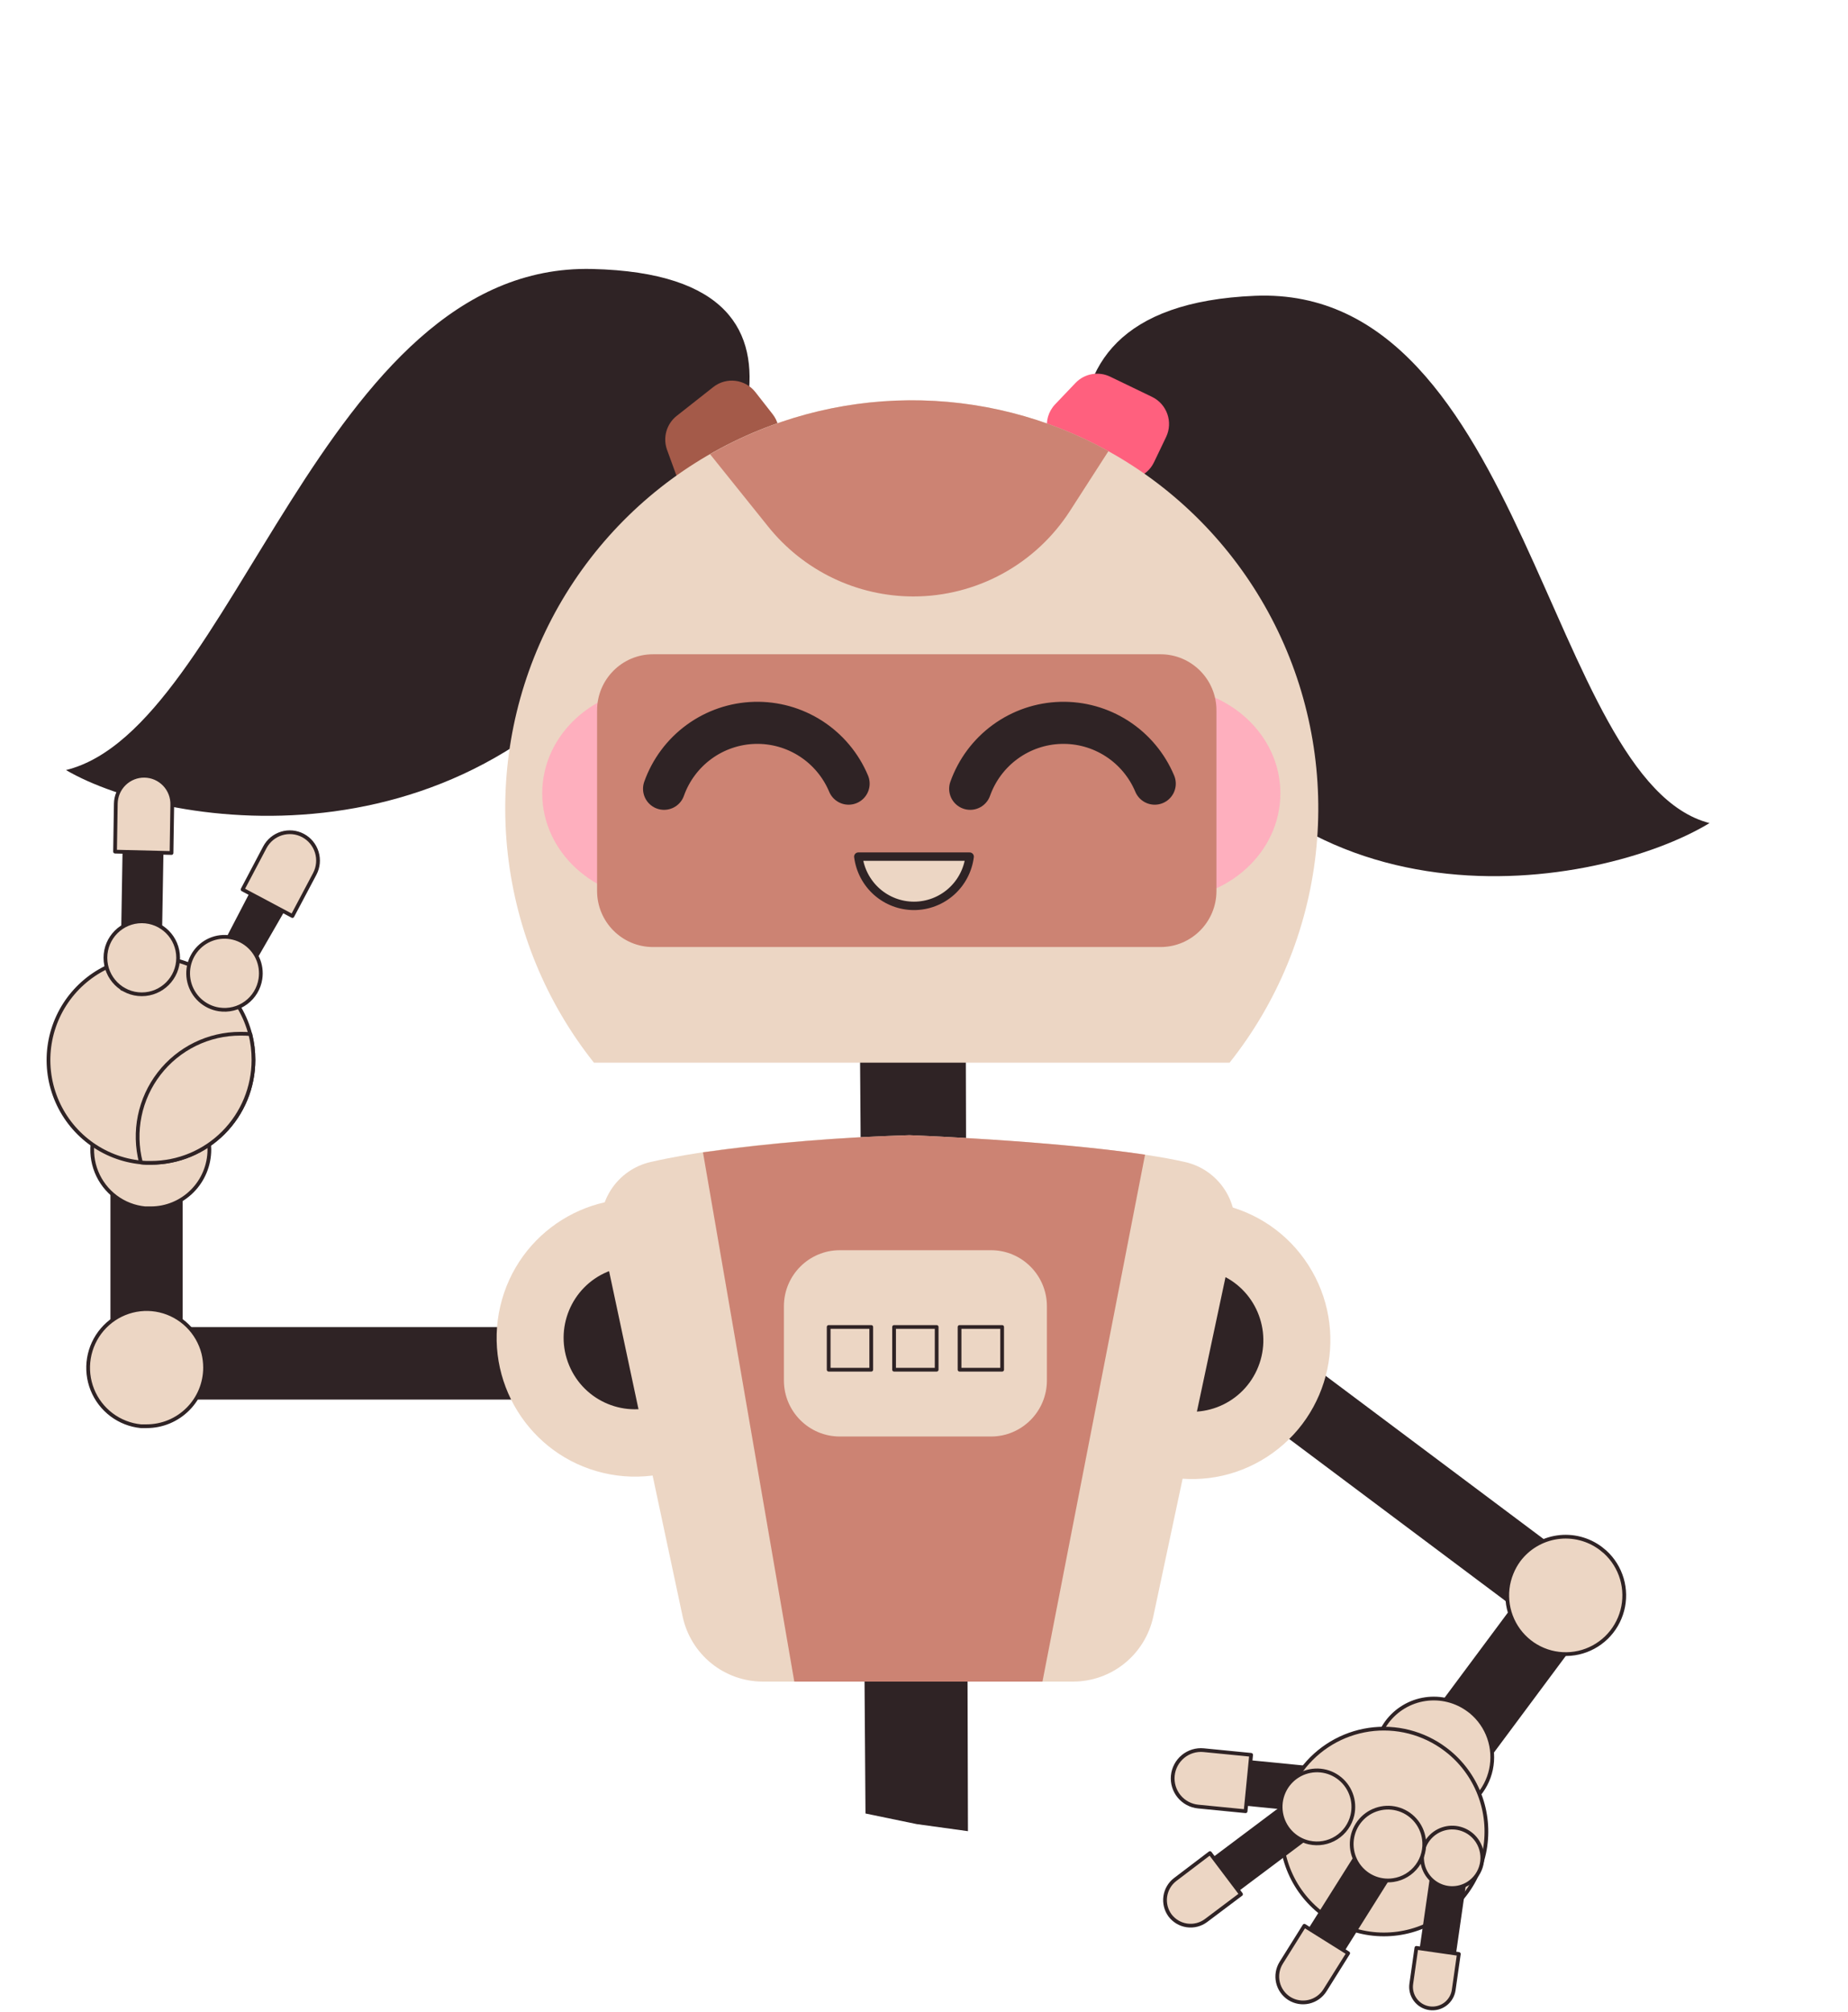 <svg width="395" height="430" viewBox="0 0 395 430" fill="none" xmlns="http://www.w3.org/2000/svg">
<path d="M206.895 391.423L206.397 210.457L196.309 209.292L183.729 211.621L184.993 387.646L195.944 389.912L206.895 391.423Z" fill="#2F2325"/>
<path d="M244.718 138.957C235.391 118.437 210.245 65.639 268.243 63.229C326.241 60.82 330.692 167.001 365.4 175.939C342.101 190.085 273.531 202.296 244.718 138.957Z" fill="#2F2325"/>
<path d="M140.438 127.93C152.556 108.519 184.588 58.871 126.564 57.495C68.541 56.119 50.109 155.765 14.102 164.604C35.818 177.311 103.165 187.667 140.438 127.93Z" fill="#2F2325"/>
<path d="M142.583 96.167C141.629 93.55 142.461 90.616 144.643 88.896L152.462 82.734C155.247 80.54 159.277 81.028 161.464 83.824L165.138 88.52C167.325 91.316 166.841 95.361 164.057 97.555L154.714 104.917C151.287 107.618 146.23 106.172 144.733 102.064L142.583 96.167Z" fill="#A45A49"/>
<path d="M229.876 81.864C231.793 79.851 234.789 79.308 237.297 80.518L246.235 84.831C249.431 86.373 250.779 90.216 249.247 93.414L246.66 98.814C245.128 102.013 241.295 103.355 238.099 101.813L227.408 96.654C223.477 94.757 222.529 89.574 225.536 86.419L229.876 81.864Z" fill="#FF607E"/>
<path d="M29.003 284.571V298.265H117.972V284.571H29.003Z" fill="#2F2325" stroke="#2F2325" stroke-width="1.799" stroke-linecap="round" stroke-linejoin="round"/>
<path d="M38.148 237.301H24.504V292.092H38.148V237.301Z" fill="#2F2325" stroke="#2F2325" stroke-width="1.799" stroke-linecap="round" stroke-linejoin="round"/>
<path d="M43.831 292.327C43.831 293.974 43.508 295.606 42.879 297.128C42.251 298.649 41.329 300.032 40.168 301.196C39.006 302.361 37.628 303.284 36.111 303.913C34.593 304.542 32.968 304.865 31.326 304.863C30.917 304.863 30.508 304.863 30.113 304.863C27.838 304.637 25.668 303.789 23.839 302.412C22.01 301.035 20.592 299.181 19.74 297.052C18.888 294.922 18.633 292.599 19.005 290.335C19.376 288.071 20.359 285.952 21.846 284.209C23.333 282.466 25.268 281.166 27.441 280.45C29.613 279.733 31.939 279.628 34.167 280.146C36.394 280.664 38.437 281.785 40.074 283.387C41.712 284.99 42.88 287.011 43.452 289.233C43.701 290.245 43.828 291.284 43.831 292.327Z" fill="#ECD6C4" stroke="#2F2325" stroke-width="0.8" stroke-linecap="round" stroke-linejoin="round"/>
<path d="M44.752 245.746C44.744 249.071 43.423 252.257 41.079 254.607C38.736 256.957 35.559 258.278 32.246 258.282C31.837 258.282 31.428 258.282 31.019 258.282C28.743 258.063 26.57 257.222 24.736 255.849C22.903 254.477 21.48 252.627 20.621 250.5C19.763 248.372 19.502 246.049 19.868 243.783C20.233 241.518 21.21 239.396 22.694 237.649C24.177 235.902 26.109 234.596 28.28 233.875C30.451 233.153 32.778 233.043 35.007 233.555C37.236 234.068 39.282 235.185 40.923 236.784C42.564 238.382 43.736 240.402 44.313 242.623C44.594 243.641 44.741 244.69 44.752 245.746Z" fill="#ECD6C4" stroke="#2F2325" stroke-width="0.8" stroke-linecap="round" stroke-linejoin="round"/>
<path d="M54.175 226.568C54.175 232.401 51.866 237.995 47.756 242.12C43.647 246.244 38.073 248.561 32.261 248.561C31.531 248.561 30.8 248.561 30.113 248.473C26.127 248.077 22.326 246.591 19.122 244.178C15.918 241.765 13.434 238.516 11.941 234.786C10.448 231.055 10.002 226.985 10.652 223.018C11.302 219.051 13.024 215.339 15.629 212.285C18.233 209.231 21.623 206.952 25.428 205.696C29.233 204.44 33.309 204.254 37.212 205.16C41.114 206.066 44.695 208.028 47.565 210.833C50.434 213.638 52.483 217.178 53.488 221.07C53.941 222.868 54.172 224.714 54.175 226.568Z" fill="#ECD6C4" stroke="#2F2325" stroke-width="0.8" stroke-linecap="round" stroke-linejoin="round"/>
<path d="M64.357 187.802L52.371 208.612L51.724 201.906L43.329 210.985L57.33 184.063L64.357 187.802Z" fill="#2F2325" stroke="#2F2325" stroke-width="0.8" stroke-linecap="round" stroke-linejoin="round"/>
<path d="M67.279 186.79L62.502 195.807L51.852 190.133L56.614 181.102C57.368 179.688 58.648 178.631 60.175 178.161C61.703 177.691 63.353 177.847 64.766 178.594C66.181 179.348 67.24 180.634 67.711 182.171C68.182 183.707 68.027 185.369 67.279 186.79Z" fill="#ECD6C4" stroke="#2F2325" stroke-width="0.8" stroke-linecap="round" stroke-linejoin="round"/>
<path d="M55.664 209.238C55.898 207.713 55.676 206.152 55.026 204.754C54.376 203.355 53.327 202.182 52.013 201.382C50.698 200.582 49.176 200.191 47.64 200.259C46.104 200.327 44.622 200.851 43.383 201.764C42.144 202.678 41.202 203.94 40.677 205.39C40.153 206.841 40.069 208.415 40.436 209.913C40.803 211.412 41.604 212.768 42.739 213.809C43.874 214.85 45.291 215.53 46.812 215.763C47.82 215.919 48.849 215.874 49.84 215.63C50.831 215.387 51.764 214.95 52.587 214.343C53.409 213.737 54.104 212.975 54.632 212.098C55.16 211.222 55.511 210.25 55.664 209.238Z" fill="#ECD6C4" stroke="#2F2325" stroke-width="0.8" stroke-linecap="round" stroke-linejoin="round"/>
<path d="M34.672 174.313L34.029 211.496L26.096 211.364L26.724 174.181L34.672 174.313Z" fill="#2F2325" stroke="#2F2325" stroke-width="0.8" stroke-linecap="round" stroke-linejoin="round"/>
<path d="M36.819 172.07L36.659 182.333L24.592 182.04L24.752 171.777C24.766 170.981 24.935 170.196 25.25 169.467C25.566 168.737 26.022 168.077 26.591 167.525C27.161 166.972 27.834 166.537 28.571 166.245C29.308 165.953 30.096 165.81 30.888 165.824C31.689 165.835 32.479 166.006 33.212 166.328C33.946 166.65 34.609 167.115 35.161 167.696C35.713 168.278 36.145 168.964 36.429 169.715C36.714 170.466 36.847 171.267 36.819 172.07Z" fill="#ECD6C4" stroke="#2F2325" stroke-width="0.8" stroke-linecap="round" stroke-linejoin="round"/>
<path d="M30.304 212.537C34.596 212.537 38.076 209.045 38.076 204.737C38.076 200.429 34.596 196.937 30.304 196.937C26.011 196.937 22.532 200.429 22.532 204.737C22.532 209.045 26.011 212.537 30.304 212.537Z" fill="#ECD6C4" stroke="#2F2325" stroke-width="0.8" stroke-linecap="round" stroke-linejoin="round"/>
<path d="M54.175 226.568C54.175 232.401 51.866 237.995 47.756 242.119C43.647 246.244 38.073 248.561 32.261 248.561C31.531 248.561 30.8 248.561 30.114 248.473C29.274 245.219 29.189 241.815 29.865 238.523C30.54 235.231 31.959 232.138 34.012 229.482C36.064 226.825 38.696 224.677 41.705 223.201C44.714 221.725 48.02 220.961 51.37 220.967C52.086 220.967 52.831 220.967 53.517 221.07C53.961 222.869 54.181 224.715 54.175 226.568Z" fill="#ECD6C4" stroke="#2F2325" stroke-width="0.8" stroke-linecap="round" stroke-linejoin="round"/>
<path d="M164.517 292.723C168.238 276.765 158.364 260.801 142.463 257.067C126.563 253.333 110.656 263.242 106.935 279.201C103.215 295.159 113.089 311.123 128.989 314.857C144.89 318.591 160.797 308.682 164.517 292.723Z" fill="#ECD6C4"/>
<path d="M296.397 381.045L307.333 389.235L339.982 345.321L329.047 337.131L296.397 381.045Z" fill="#2F2325" stroke="#2F2325" stroke-width="1.799" stroke-linecap="round" stroke-linejoin="round"/>
<path d="M331.881 348.645L340.042 337.67L268.736 284.269L260.576 295.245L331.881 348.645Z" fill="#2F2325" stroke="#2F2325" stroke-width="1.799" stroke-linecap="round" stroke-linejoin="round"/>
<path d="M324.616 333.527C325.6 332.204 326.834 331.088 328.247 330.243C329.661 329.399 331.226 328.842 332.855 328.605C334.483 328.368 336.141 328.456 337.736 328.862C339.33 329.269 340.829 329.987 342.147 330.976L343.096 331.753C344.786 333.299 346.02 335.282 346.666 337.483C347.311 339.685 347.343 342.022 346.757 344.241C346.171 346.459 344.99 348.474 343.343 350.066C341.696 351.658 339.645 352.766 337.414 353.27C335.183 353.774 332.857 353.654 330.689 352.923C328.521 352.193 326.594 350.88 325.118 349.127C323.642 347.374 322.673 345.248 322.316 342.981C321.96 340.714 322.23 338.393 323.097 336.269C323.489 335.296 323.999 334.375 324.616 333.527Z" fill="#ECD6C4" stroke="#2F2325" stroke-width="0.8" stroke-linecap="round" stroke-linejoin="round"/>
<path d="M296.085 368.613C297.937 365.852 300.806 363.943 304.061 363.305C307.315 362.667 310.689 363.353 313.44 365.211C313.776 365.431 314.098 365.68 314.419 365.929C316.183 367.391 317.514 369.309 318.267 371.476C319.02 373.644 319.166 375.977 318.69 378.222C318.214 380.467 317.133 382.538 315.566 384.209C313.999 385.881 312.005 387.089 309.801 387.703C307.597 388.316 305.268 388.311 303.067 387.689C300.865 387.066 298.876 385.85 297.316 384.172C295.756 382.494 294.684 380.418 294.217 378.171C293.75 375.924 293.906 373.592 294.668 371.428C295.022 370.434 295.498 369.488 296.085 368.613Z" fill="#ECD6C4" stroke="#2F2325" stroke-width="0.8" stroke-linecap="round" stroke-linejoin="round"/>
<path d="M258.533 384.32L279.092 386.347L279.869 378.409L259.31 376.382L258.533 384.32Z" fill="#2F2325" stroke="#2F2325" stroke-width="1.799" stroke-linecap="round" stroke-linejoin="round"/>
<path d="M257.283 374.111L267.422 375.108L266.238 387.16L256.1 386.163C254.507 386.007 253.042 385.223 252.025 383.983C251.009 382.743 250.525 381.148 250.68 379.55C250.839 377.951 251.623 376.48 252.861 375.46C254.099 374.441 255.689 373.955 257.283 374.111Z" fill="#ECD6C4" stroke="#2F2325" stroke-width="0.8" stroke-linecap="round" stroke-linejoin="round"/>
<path d="M277.59 379.243C279.195 376.841 281.257 374.781 283.657 373.18C286.057 371.579 288.748 370.469 291.576 369.914C294.404 369.358 297.313 369.368 300.137 369.942C302.962 370.516 305.645 371.644 308.035 373.26C308.634 373.671 309.203 374.096 309.759 374.551C312.847 377.112 315.177 380.475 316.494 384.273C317.812 388.07 318.066 392.158 317.231 396.091C316.395 400.024 314.501 403.651 311.755 406.579C309.008 409.507 305.514 411.623 301.653 412.697C297.792 413.772 293.711 413.763 289.855 412.672C285.998 411.581 282.513 409.45 279.78 406.51C277.046 403.571 275.167 399.935 274.348 395.998C273.529 392.062 273.802 387.976 275.135 384.184C275.74 382.438 276.565 380.778 277.59 379.243Z" fill="#ECD6C4" stroke="#2F2325" stroke-width="0.8" stroke-linecap="round" stroke-linejoin="round"/>
<path d="M253.982 402.086L281.154 381.691L285.522 387.541L258.35 407.921L253.982 402.086Z" fill="#2F2325" stroke="#2F2325" stroke-width="1.799" stroke-linecap="round" stroke-linejoin="round"/>
<path d="M251.162 401.778L258.627 396.104L265.26 404.901L257.794 410.516C256.622 411.397 255.15 411.774 253.7 411.565C252.251 411.356 250.944 410.578 250.066 409.402C249.225 408.238 248.868 406.79 249.073 405.367C249.277 403.943 250.027 402.656 251.162 401.778Z" fill="#ECD6C4" stroke="#2F2325" stroke-width="0.8" stroke-linecap="round" stroke-linejoin="round"/>
<path d="M289.072 387.981C289.417 386.475 289.309 384.9 288.761 383.456C288.214 382.012 287.251 380.764 285.995 379.87C284.74 378.976 283.248 378.476 281.709 378.434C280.17 378.393 278.653 378.81 277.351 379.635C276.049 380.459 275.02 381.653 274.395 383.065C273.77 384.477 273.577 386.044 273.841 387.566C274.104 389.089 274.812 390.498 275.875 391.616C276.938 392.734 278.307 393.51 279.81 393.846C281.813 394.293 283.91 393.927 285.645 392.829C287.38 391.73 288.612 389.987 289.072 387.981Z" fill="#ECD6C4" stroke="#2F2325" stroke-width="0.8" stroke-linecap="round" stroke-linejoin="round"/>
<path d="M303.477 422.583L307.509 394.608L313.484 395.458L309.466 423.433L303.477 422.583Z" fill="#2F2325" stroke="#2F2325" stroke-width="1.799" stroke-linecap="round" stroke-linejoin="round"/>
<path d="M301.651 424.064L302.746 416.366L311.818 417.671L310.723 425.354C310.639 425.953 310.438 426.529 310.131 427.05C309.825 427.571 309.42 428.026 308.938 428.39C308.456 428.753 307.908 429.018 307.324 429.169C306.741 429.32 306.133 429.354 305.537 429.269C304.334 429.094 303.25 428.449 302.521 427.473C301.793 426.497 301.48 425.271 301.651 424.064Z" fill="#ECD6C4" stroke="#2F2325" stroke-width="0.8" stroke-linecap="round" stroke-linejoin="round"/>
<path d="M315.821 393.626C315.134 392.55 314.144 391.703 312.976 391.192C311.809 390.681 310.517 390.528 309.264 390.753C308.01 390.978 306.851 391.571 305.934 392.457C305.016 393.343 304.38 394.482 304.107 395.731C303.834 396.979 303.935 398.281 304.398 399.471C304.862 400.661 305.666 401.687 306.71 402.419C307.755 403.151 308.991 403.556 310.264 403.582C311.538 403.609 312.79 403.257 313.864 402.569C315.304 401.643 316.319 400.181 316.686 398.504C317.053 396.827 316.742 395.073 315.821 393.626Z" fill="#ECD6C4" stroke="#2F2325" stroke-width="0.8" stroke-linecap="round" stroke-linejoin="round"/>
<path d="M276.582 418.859L294.697 390.063L300.847 393.934L282.747 422.744L276.582 418.859Z" fill="#2F2325" stroke="#2F2325" stroke-width="1.799" stroke-linecap="round" stroke-linejoin="round"/>
<path d="M273.85 419.563L278.802 411.645L288.167 417.51L283.199 425.442C282.418 426.683 281.179 427.563 279.752 427.89C278.326 428.217 276.829 427.964 275.588 427.187C274.353 426.405 273.476 425.164 273.15 423.735C272.825 422.306 273.076 420.806 273.85 419.563Z" fill="#ECD6C4" stroke="#2F2325" stroke-width="0.8" stroke-linecap="round" stroke-linejoin="round"/>
<path d="M304.353 393.083C304.136 391.556 303.473 390.129 302.446 388.981C301.42 387.833 300.077 387.017 298.588 386.636C297.099 386.256 295.531 386.327 294.082 386.843C292.634 387.358 291.371 388.293 290.452 389.53C289.534 390.766 289.003 392.249 288.926 393.789C288.848 395.329 289.229 396.858 290.018 398.181C290.808 399.504 291.971 400.562 293.361 401.221C294.75 401.879 296.303 402.109 297.823 401.88C299.85 401.579 301.675 400.485 302.899 398.836C304.123 397.187 304.646 395.118 304.353 393.083Z" fill="#ECD6C4" stroke="#2F2325" stroke-width="0.8" stroke-linecap="round" stroke-linejoin="round"/>
<path d="M141.22 299.232C148.525 296.175 151.977 287.752 148.93 280.421C145.884 273.089 137.492 269.625 130.187 272.682C122.881 275.74 119.429 284.162 122.476 291.494C125.523 298.826 133.915 302.29 141.22 299.232Z" fill="#2F2325" stroke="#2F2325" stroke-width="1.799" stroke-linecap="round" stroke-linejoin="round"/>
<path d="M270.794 311.43C284.525 302.559 288.491 284.196 279.652 270.415C270.813 256.634 252.516 252.653 238.785 261.524C225.053 270.395 221.088 288.759 229.927 302.54C238.766 316.321 257.063 320.301 270.794 311.43Z" fill="#ECD6C4"/>
<path d="M267.828 292.484C271.128 285.264 267.971 276.726 260.776 273.414C253.582 270.102 245.075 273.271 241.775 280.491C238.475 287.712 241.632 296.25 248.826 299.562C256.021 302.873 264.528 299.705 267.828 292.484Z" fill="#2F2325" stroke="#2F2325" stroke-width="1.799" stroke-linecap="round" stroke-linejoin="round"/>
<path d="M262.816 227.154C273.015 214.319 279.399 198.857 281.231 182.544C283.064 166.23 280.271 149.729 273.175 134.938C266.078 120.147 254.966 107.667 241.116 98.932C227.266 90.198 211.241 85.564 194.884 85.564C178.527 85.564 162.501 90.198 148.652 98.932C134.802 107.667 123.69 120.147 116.593 134.938C109.497 149.729 106.704 166.23 108.537 182.544C110.369 198.857 116.752 214.319 126.952 227.154H262.816Z" fill="#ECD6C4"/>
<g filter="url(#filter0_f_6_4)">
<ellipse cx="248.839" cy="169.577" rx="24.835" ry="22.726" fill="#FEAFBE"/>
</g>
<g filter="url(#filter1_f_6_4)">
<ellipse cx="140.732" cy="169.577" rx="24.835" ry="22.726" fill="#FEAFBE"/>
</g>
<path d="M248.061 139.856H139.574C132.974 139.856 127.624 145.226 127.624 151.85V190.44C127.624 197.064 132.974 202.433 139.574 202.433H248.061C254.66 202.433 260.011 197.064 260.011 190.44V151.85C260.011 145.226 254.66 139.856 248.061 139.856Z" fill="#CC8373"/>
<path d="M141.941 168.608C143.376 164.577 145.99 161.074 149.443 158.56C152.895 156.045 157.024 154.636 161.288 154.517C165.552 154.398 169.753 155.575 173.339 157.893C176.925 160.212 179.73 163.563 181.385 167.509" stroke="#2F2325" stroke-width="8.996" stroke-linecap="round" stroke-linejoin="round"/>
<path d="M207.374 168.608C208.809 164.577 211.424 161.074 214.876 158.56C218.329 156.045 222.458 154.636 226.722 154.517C230.986 154.398 235.186 155.575 238.772 157.893C242.358 160.212 245.163 163.563 246.819 167.509" stroke="#2F2325" stroke-width="8.996" stroke-linecap="round" stroke-linejoin="round"/>
<path d="M183.46 183.109C183.826 186.016 185.237 188.69 187.428 190.628C189.619 192.565 192.438 193.635 195.359 193.635C198.279 193.635 201.098 192.565 203.289 190.628C205.48 188.69 206.891 186.016 207.258 183.109H183.46Z" fill="#ECD6C4" stroke="#2F2325" stroke-width="1.799" stroke-linecap="round" stroke-linejoin="round"/>
<path d="M195.22 127.496C201.875 127.498 208.424 125.827 214.271 122.636C220.117 119.445 225.074 114.835 228.689 109.228L236.929 96.428C223.872 89.191 209.179 85.451 194.265 85.566C179.35 85.682 164.716 89.65 151.773 97.088L164.176 112.541C167.907 117.205 172.633 120.969 178.005 123.558C183.378 126.146 189.261 127.492 195.22 127.496Z" fill="#CC8373"/>
<path d="M253.222 248.37C234.625 244.162 194.362 242.652 194.362 242.652C184.662 242.96 157.665 244.118 139.067 248.385C135.547 249.188 132.483 251.351 130.541 254.406C128.6 257.461 127.936 261.161 128.695 264.704L145.919 345.579C146.765 349.5 148.922 353.014 152.03 355.536C155.139 358.059 159.014 359.44 163.012 359.449H229.409C233.407 359.44 237.282 358.059 240.391 355.536C243.499 353.014 245.656 349.5 246.502 345.579L263.711 264.704C264.467 261.143 263.788 257.426 261.823 254.366C259.858 251.306 256.766 249.15 253.222 248.37Z" fill="#ECD6C4"/>
<path d="M244.749 246.816C224.574 243.796 194.406 242.652 194.406 242.652C179.635 243.077 164.898 244.3 150.258 246.318L169.776 359.449H222.821L244.749 246.816Z" fill="#CC8373"/>
<path d="M211.82 267.24H179.505C172.905 267.24 167.555 272.61 167.555 279.234V295.069C167.555 301.693 172.905 307.062 179.505 307.062H211.82C218.42 307.062 223.77 301.693 223.77 295.069V279.234C223.77 272.61 218.42 267.24 211.82 267.24Z" fill="#ECD6C4"/>
<path d="M186.225 283.647H177.124V292.781H186.225V283.647Z" fill="#ECD6C4" stroke="#2F2325" stroke-width="0.8" stroke-linecap="round" stroke-linejoin="round"/>
<path d="M200.206 283.647H191.104V292.781H200.206V283.647Z" fill="#ECD6C4" stroke="#2F2325" stroke-width="0.8" stroke-linecap="round" stroke-linejoin="round"/>
<path d="M214.201 283.647H205.1V292.781H214.201V283.647Z" fill="#ECD6C4" stroke="#2F2325" stroke-width="0.8" stroke-linecap="round" stroke-linejoin="round"/>
<defs>
<filter id="filter0_f_6_4" x="215.007" y="137.855" width="67.663" height="63.444" filterUnits="userSpaceOnUse" color-interpolation-filters="sRGB">
<feFlood flood-opacity="0" result="BackgroundImageFix"/>
<feBlend mode="normal" in="SourceGraphic" in2="BackgroundImageFix" result="shape"/>
<feGaussianBlur stdDeviation="4.498" result="effect1_foregroundBlur_6_4"/>
</filter>
<filter id="filter1_f_6_4" x="106.901" y="137.855" width="67.663" height="63.444" filterUnits="userSpaceOnUse" color-interpolation-filters="sRGB">
<feFlood flood-opacity="0" result="BackgroundImageFix"/>
<feBlend mode="normal" in="SourceGraphic" in2="BackgroundImageFix" result="shape"/>
<feGaussianBlur stdDeviation="4.498" result="effect1_foregroundBlur_6_4"/>
</filter>
</defs>
</svg>
